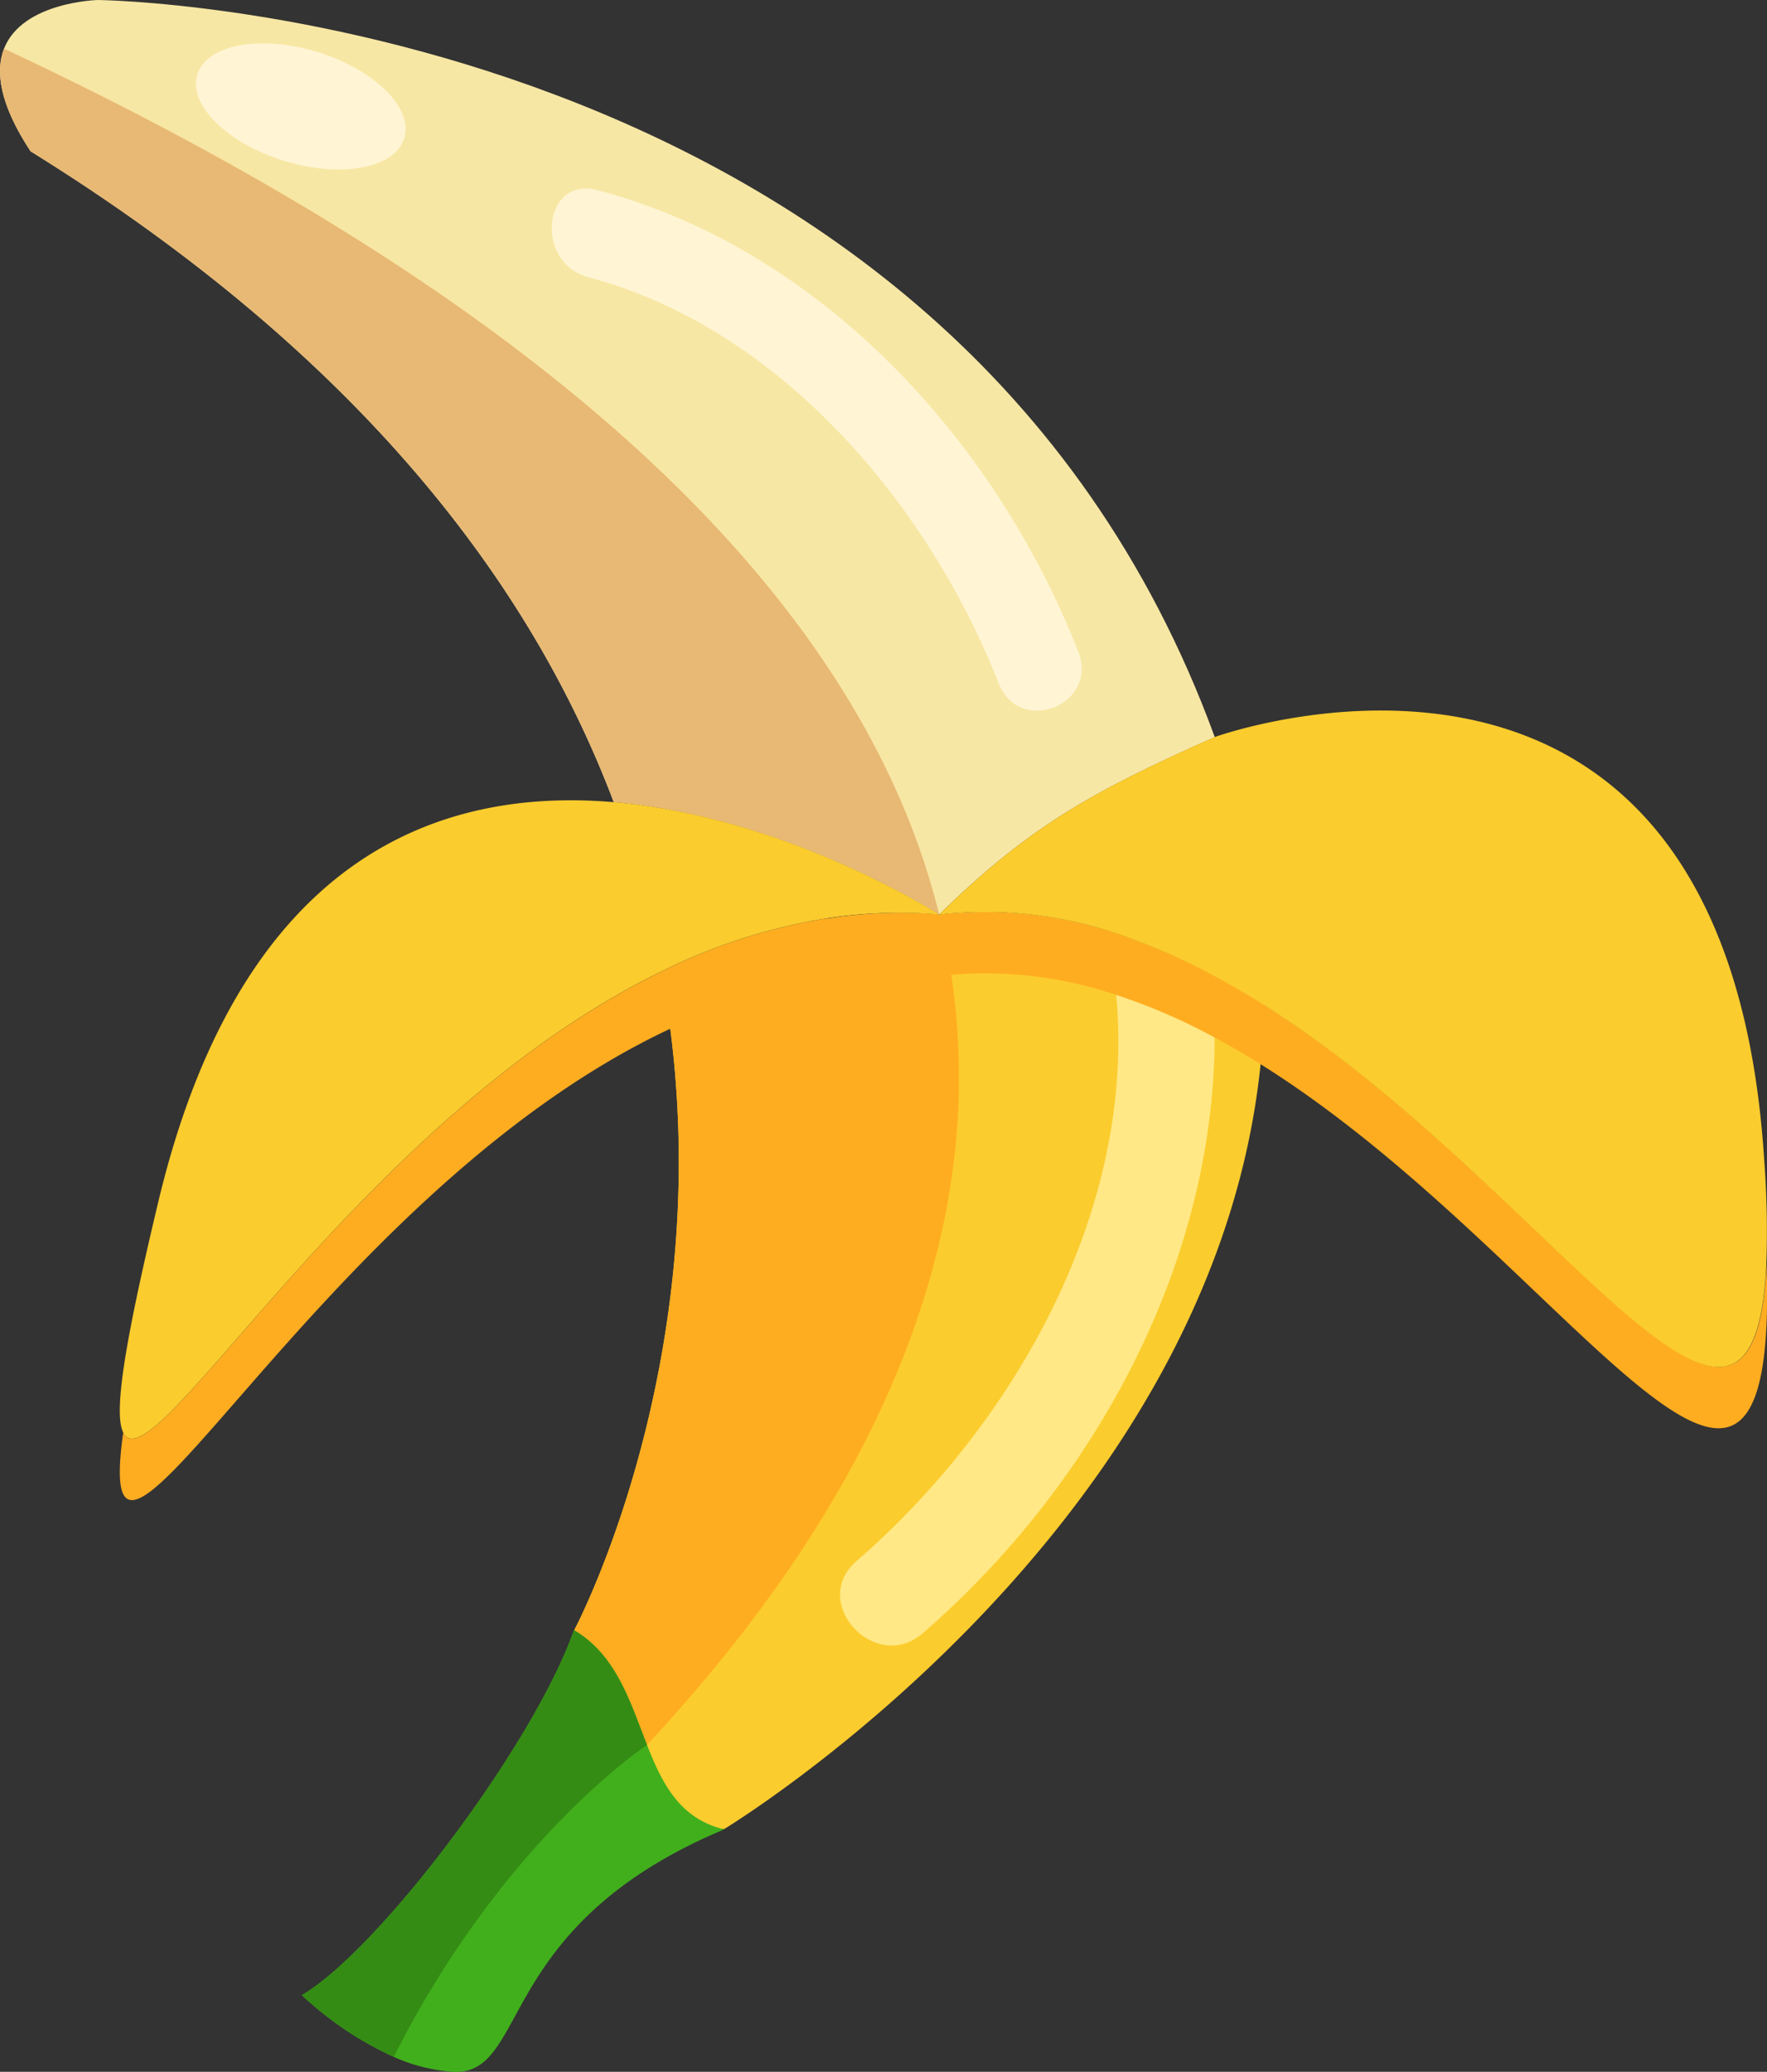 <svg xmlns="http://www.w3.org/2000/svg" viewBox="0 0 162.33 190.3"><rect x="0" y="0" width="162.33" height="190.3" fill="#333333" stroke="none"/><defs><style>.cls-1{fill:#f7e7a4;}.cls-2{fill:#fbcc2d;}.cls-3{fill:#e8b974;}.cls-4{fill:#ffad20;}.cls-5{fill:#41af1c;}.cls-6{fill:#348c14;}.cls-7{fill:#ffe885;}.cls-8{fill:#fff5d4;}</style></defs><g id="Layer_3" data-name="Layer 3"><path class="cls-1" d="M111.59,67.71C100,72.84,94.38,76.11,86.28,84c0,0-14-9-29.9-10.33-7.51-19.9-23.27-41-53.57-59.77C-.06,9.54-.43,6.53.37,4.47,2.06.15,9,0,9,0S87.17.77,111.6,67.71Z"/><path class="cls-2" d="M116.14,92.32h0c0,1.83-.14,3.63-.33,5.41h0C111.4,140.88,66.53,168,66.53,168a13.88,13.88,0,0,1-10.05-4.48L56,163c-2.1-2.71-3.6-6.86-3.26-13.24,0,0,12.86-24.08,8.84-55.24-.22-1.73-.5-3.47-.83-5.24a53,53,0,0,1,15.14-4.88A43.34,43.34,0,0,1,86.28,84,37.9,37.9,0,0,1,104,86.25a56.24,56.24,0,0,1,7.34,3.26Q113.77,90.82,116.14,92.32Z"/><path class="cls-3" d="M83.14,74.47A66.4,66.4,0,0,1,86.28,84s-14-9-29.9-10.33c-7.51-19.9-23.27-41-53.57-59.77C-.06,9.54-.43,6.53.37,4.47h0C50.06,27.75,73.84,52.05,83.14,74.47Z"/><path class="cls-4" d="M59.44,160.28c-1.43,1.55-2.48,2.66-3,3.27L56,163c-2.1-2.71-3.6-6.86-3.26-13.24,0,0,12.86-24.08,8.84-55.24-.22-1.73-.5-3.47-.83-5.24a53,53,0,0,1,15.14-4.88A43.34,43.34,0,0,1,86.28,84q.69,2.77,1.1,5.51C92.55,123.18,68.41,150.53,59.44,160.28Z"/><path class="cls-5" d="M52.73,149.73c3.91,2.3,5.17,6.65,6.71,10.55,1.4,3.56,3,6.76,7.09,7.75-21.26,8.9-17.84,22.63-24.92,22.27a16,16,0,0,1-5.43-1.37,31.25,31.25,0,0,1-8.45-5.67C34.78,179.13,49,160.31,52.73,149.73Z"/><path class="cls-6" d="M52.73,149.73c3.91,2.3,5.17,6.65,6.71,10.55-.46.3-13.35,9-23.26,28.64h0a31.25,31.25,0,0,1-8.45-5.67C34.78,179.13,49,160.31,52.73,149.73Z"/><path class="cls-7" d="M111.59,95.29c-.06,20.94-11.13,41.12-26.81,54.72-4.37,3.79-10.48-2.83-6.09-6.63,14.49-12.57,25.69-32.27,23.85-52,0-.35-.07-.69-.11-1a4.61,4.61,0,0,1,1.55-4.1,56.24,56.24,0,0,1,7.34,3.26A56,56,0,0,1,111.59,95.29Z"/><ellipse class="cls-8" cx="27.62" cy="9.77" rx="5.23" ry="9.95" transform="translate(10.17 33.3) rotate(-72.9)"/><path class="cls-8" d="M99.05,59.83c-7.66-19.52-23.78-37-44.18-42.37-5-1.33-5.81,6.68-.83,8,17.52,4.64,31.2,20.75,37.69,37.28,1.93,4.92,9.25,2,7.32-2.91Z"/><path class="cls-4" d="M86.28,89.64a47.89,47.89,0,0,0-24.71,4.85c-32.69,15.35-53.38,59.44-50.25,37.1,2.62,5.32,21.57-28.76,49.42-42.34a53,53,0,0,1,15.14-4.88A73.84,73.84,0,0,1,86.28,89.64Z"/><path class="cls-4" d="M115.81,97.75h0c-1.39-.87-2.79-1.69-4.22-2.45a54,54,0,0,0-9-3.9,37.58,37.58,0,0,0-15.16-1.87c-.37,0-.73.07-1.1.12,1.22-1.19-4.08-2.87,0-5.63A37.9,37.9,0,0,1,104,86.25a56.24,56.24,0,0,1,7.34,3.26q2.45,1.3,4.82,2.81h0c26.27,16.6,45,49.4,46.13,23.78C163.46,151.75,143.93,115.34,115.81,97.75Z"/><path class="cls-2" d="M86.28,84a43.34,43.34,0,0,0-10.4.36,53,53,0,0,0-15.14,4.88c-27.85,13.58-46.8,47.66-49.42,42.34-.89-1.79.09-8.08,3.22-21.18C22.09,78.77,40.23,72.3,56.38,73.68,72.29,75,86.28,84,86.28,84Z"/><path class="cls-2" d="M162.27,116.11c-1.17,25.62-19.86-7.18-46.13-23.78h0q-2.37-1.5-4.82-2.81A56.24,56.24,0,0,0,104,86.25,37.9,37.9,0,0,0,86.28,84c8.1-7.9,13.74-11.17,25.31-16.3h0c.83-.3,46.86-16.47,50.47,38.65A88.9,88.9,0,0,1,162.27,116.11Z"/></g></svg>